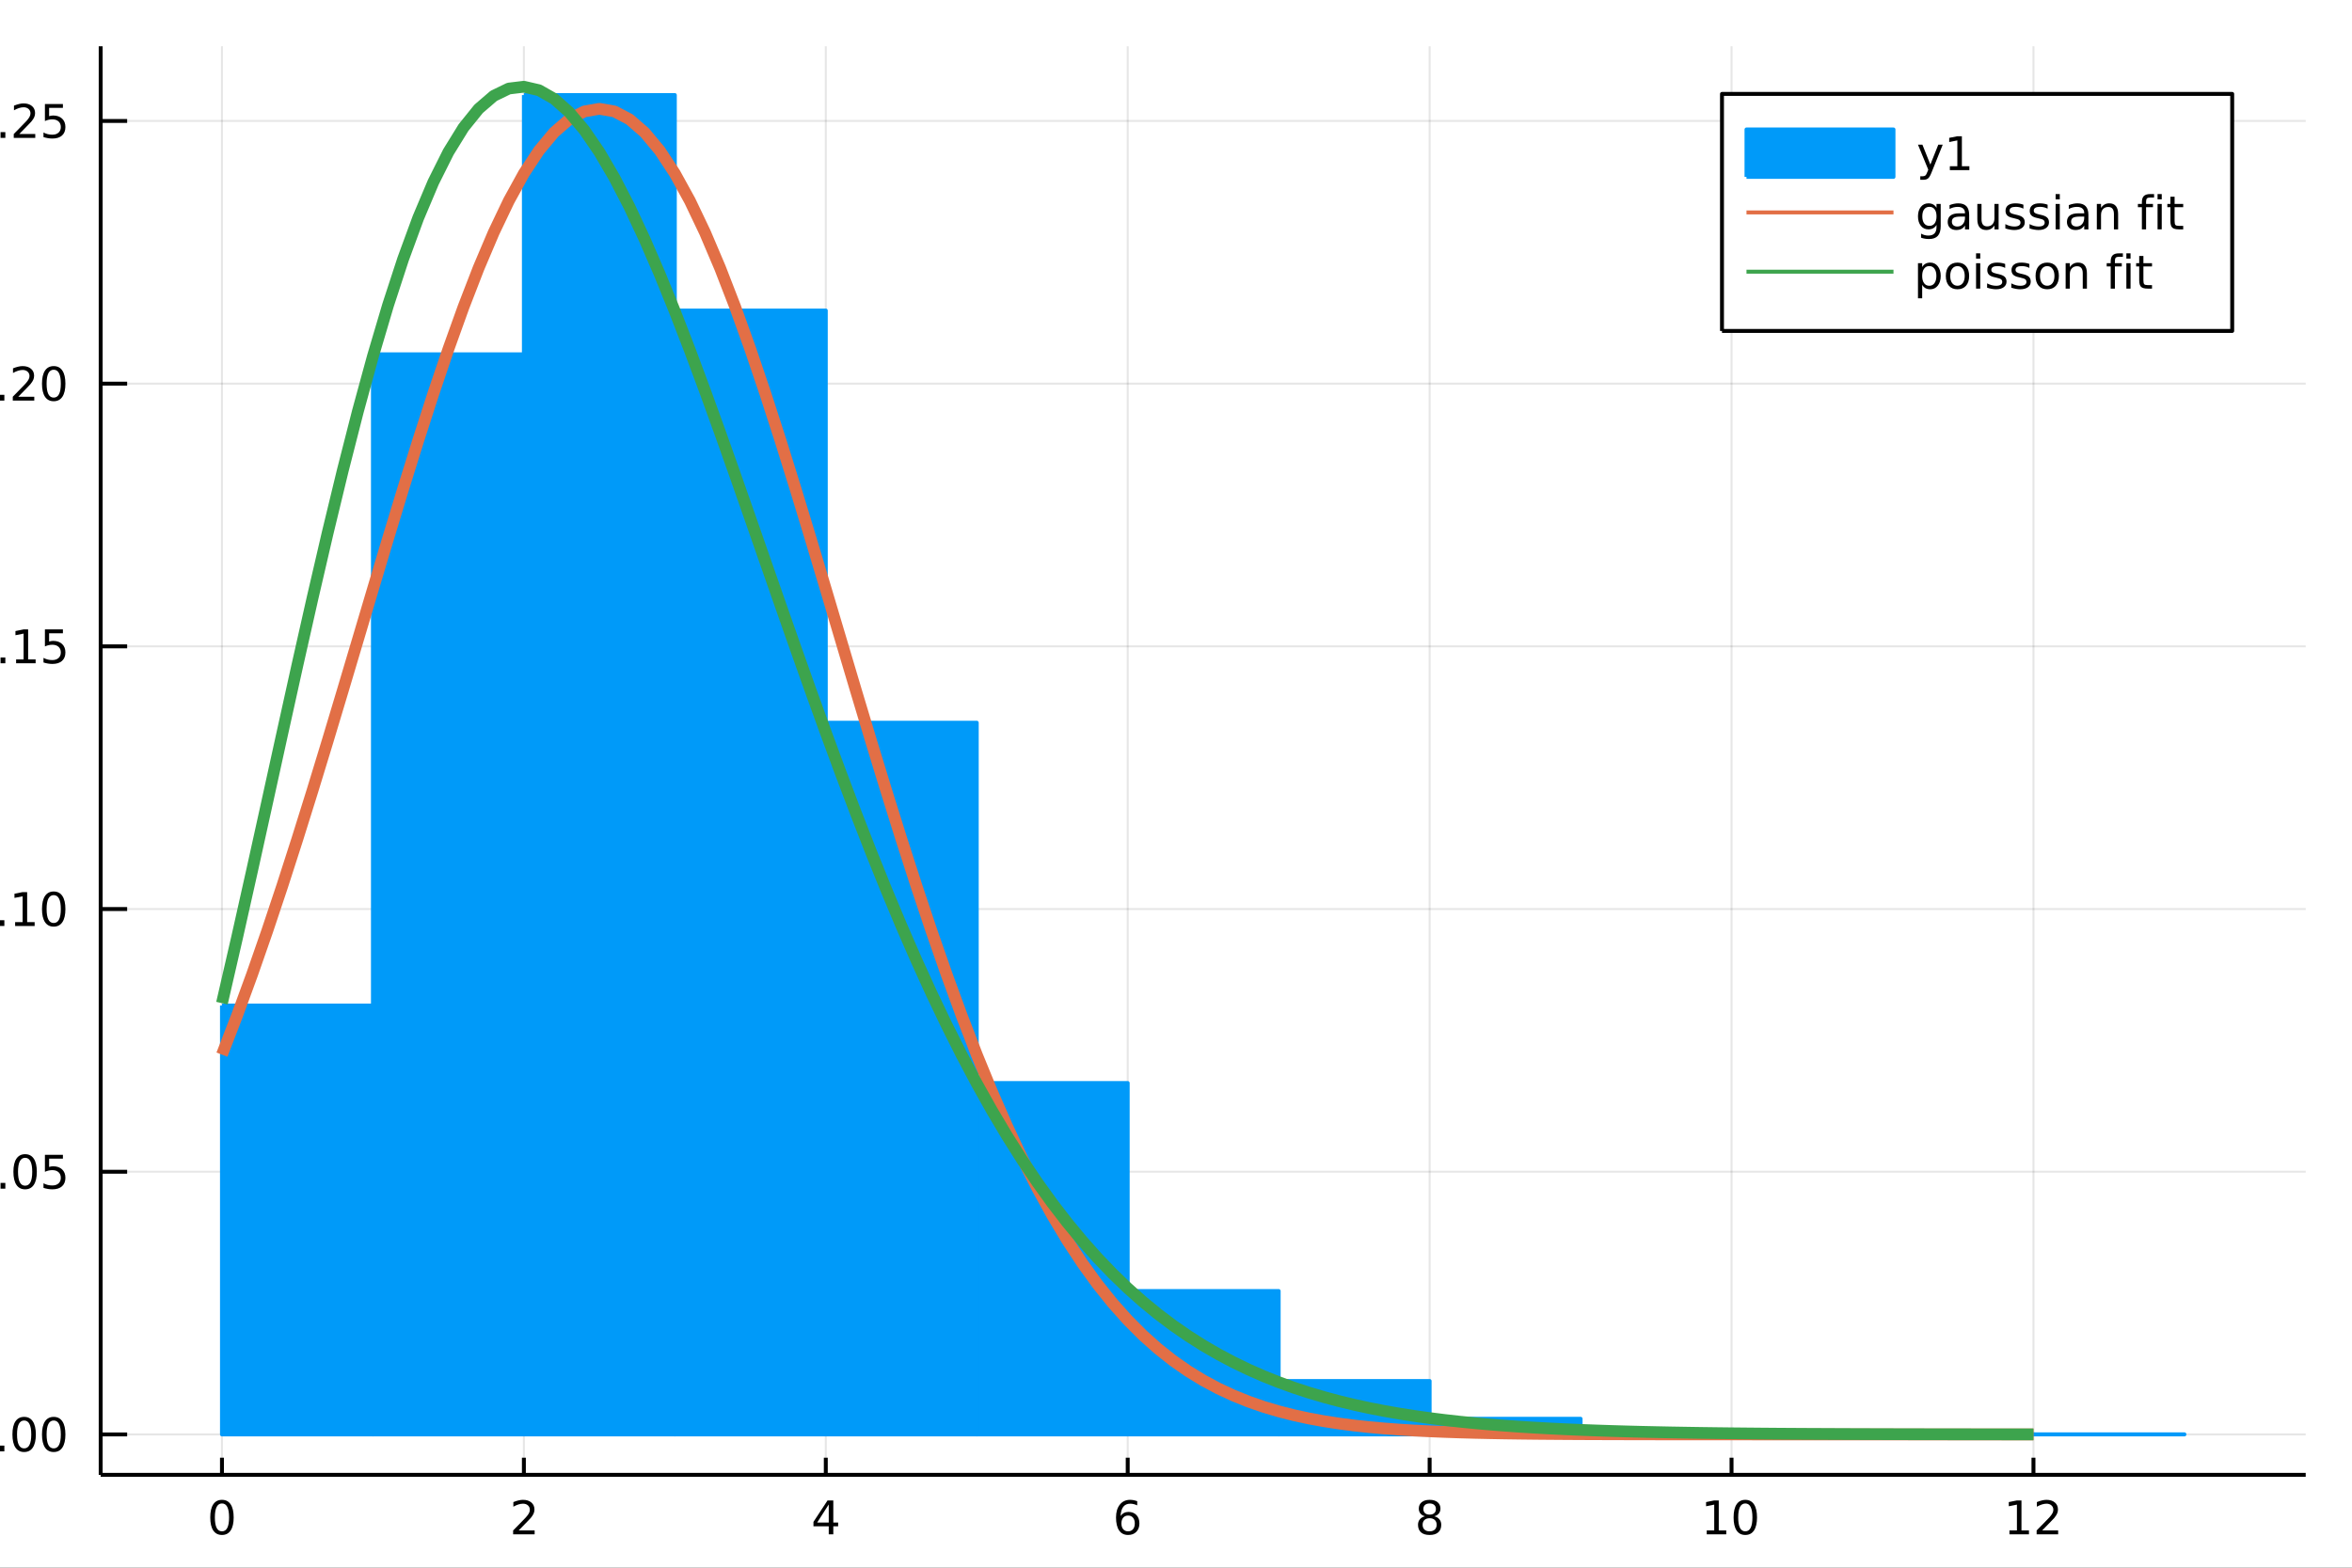 <?xml version="1.0" encoding="utf-8"?>
<svg xmlns="http://www.w3.org/2000/svg" xmlns:xlink="http://www.w3.org/1999/xlink" width="600" height="400" viewBox="0 0 2400 1600">
<rect x="0" y="0" width="2400" height="1600" fill="#333333" stroke="none"/>
<defs>
  <clipPath id="clip630">
    <rect x="0" y="0" width="2400" height="1600"/>
  </clipPath>
</defs>
<path clip-path="url(#clip630)" d="
M0 1600 L2400 1600 L2400 0 L0 0  Z
  " fill="#ffffff" fill-rule="evenodd" fill-opacity="1"/>
<defs>
  <clipPath id="clip631">
    <rect x="480" y="0" width="1681" height="1600"/>
  </clipPath>
</defs>
<path clip-path="url(#clip630)" d="
M102.74 1505.26 L2352.76 1505.26 L2352.76 47.244 L102.74 47.244  Z
  " fill="#ffffff" fill-rule="evenodd" fill-opacity="1"/>
<defs>
  <clipPath id="clip632">
    <rect x="102" y="47" width="2251" height="1459"/>
  </clipPath>
</defs>
<polyline clip-path="url(#clip632)" style="stroke:#000000; stroke-linecap:butt; stroke-linejoin:round; stroke-width:2; stroke-opacity:0.1; fill:none" points="
  226.495,1505.26 226.495,47.244 
  "/>
<polyline clip-path="url(#clip632)" style="stroke:#000000; stroke-linecap:butt; stroke-linejoin:round; stroke-width:2; stroke-opacity:0.1; fill:none" points="
  534.573,1505.26 534.573,47.244 
  "/>
<polyline clip-path="url(#clip632)" style="stroke:#000000; stroke-linecap:butt; stroke-linejoin:round; stroke-width:2; stroke-opacity:0.1; fill:none" points="
  842.651,1505.26 842.651,47.244 
  "/>
<polyline clip-path="url(#clip632)" style="stroke:#000000; stroke-linecap:butt; stroke-linejoin:round; stroke-width:2; stroke-opacity:0.1; fill:none" points="
  1150.73,1505.26 1150.73,47.244 
  "/>
<polyline clip-path="url(#clip632)" style="stroke:#000000; stroke-linecap:butt; stroke-linejoin:round; stroke-width:2; stroke-opacity:0.1; fill:none" points="
  1458.81,1505.26 1458.81,47.244 
  "/>
<polyline clip-path="url(#clip632)" style="stroke:#000000; stroke-linecap:butt; stroke-linejoin:round; stroke-width:2; stroke-opacity:0.1; fill:none" points="
  1766.88,1505.26 1766.88,47.244 
  "/>
<polyline clip-path="url(#clip632)" style="stroke:#000000; stroke-linecap:butt; stroke-linejoin:round; stroke-width:2; stroke-opacity:0.1; fill:none" points="
  2074.96,1505.26 2074.96,47.244 
  "/>
<polyline clip-path="url(#clip630)" style="stroke:#000000; stroke-linecap:butt; stroke-linejoin:round; stroke-width:4; stroke-opacity:1; fill:none" points="
  102.74,1505.26 2352.76,1505.26 
  "/>
<polyline clip-path="url(#clip630)" style="stroke:#000000; stroke-linecap:butt; stroke-linejoin:round; stroke-width:4; stroke-opacity:1; fill:none" points="
  226.495,1505.26 226.495,1487.76 
  "/>
<polyline clip-path="url(#clip630)" style="stroke:#000000; stroke-linecap:butt; stroke-linejoin:round; stroke-width:4; stroke-opacity:1; fill:none" points="
  534.573,1505.26 534.573,1487.76 
  "/>
<polyline clip-path="url(#clip630)" style="stroke:#000000; stroke-linecap:butt; stroke-linejoin:round; stroke-width:4; stroke-opacity:1; fill:none" points="
  842.651,1505.26 842.651,1487.76 
  "/>
<polyline clip-path="url(#clip630)" style="stroke:#000000; stroke-linecap:butt; stroke-linejoin:round; stroke-width:4; stroke-opacity:1; fill:none" points="
  1150.73,1505.26 1150.73,1487.76 
  "/>
<polyline clip-path="url(#clip630)" style="stroke:#000000; stroke-linecap:butt; stroke-linejoin:round; stroke-width:4; stroke-opacity:1; fill:none" points="
  1458.81,1505.26 1458.81,1487.76 
  "/>
<polyline clip-path="url(#clip630)" style="stroke:#000000; stroke-linecap:butt; stroke-linejoin:round; stroke-width:4; stroke-opacity:1; fill:none" points="
  1766.88,1505.26 1766.88,1487.76 
  "/>
<polyline clip-path="url(#clip630)" style="stroke:#000000; stroke-linecap:butt; stroke-linejoin:round; stroke-width:4; stroke-opacity:1; fill:none" points="
  2074.96,1505.26 2074.96,1487.76 
  "/>
<path clip-path="url(#clip630)" d="M226.495 1534.45 Q222.884 1534.45 221.055 1538.02 Q219.25 1541.56 219.25 1548.69 Q219.25 1555.79 221.055 1559.36 Q222.884 1562.9 226.495 1562.9 Q230.129 1562.9 231.935 1559.36 Q233.764 1555.79 233.764 1548.69 Q233.764 1541.56 231.935 1538.02 Q230.129 1534.45 226.495 1534.45 M226.495 1530.75 Q232.305 1530.75 235.361 1535.35 Q238.439 1539.94 238.439 1548.69 Q238.439 1557.41 235.361 1562.02 Q232.305 1566.6 226.495 1566.6 Q220.685 1566.6 217.606 1562.02 Q214.551 1557.41 214.551 1548.69 Q214.551 1539.94 217.606 1535.35 Q220.685 1530.75 226.495 1530.75 Z" fill="#000000" fill-rule="evenodd" fill-opacity="1" /><path clip-path="url(#clip630)" d="M529.226 1562 L545.545 1562 L545.545 1565.93 L523.601 1565.93 L523.601 1562 Q526.263 1559.24 530.846 1554.61 Q535.453 1549.96 536.633 1548.62 Q538.878 1546.09 539.758 1544.36 Q540.661 1542.6 540.661 1540.91 Q540.661 1538.15 538.716 1536.42 Q536.795 1534.68 533.693 1534.68 Q531.494 1534.68 529.04 1535.45 Q526.61 1536.21 523.832 1537.76 L523.832 1533.04 Q526.656 1531.9 529.11 1531.33 Q531.564 1530.75 533.601 1530.75 Q538.971 1530.75 542.165 1533.43 Q545.36 1536.12 545.36 1540.61 Q545.36 1542.74 544.55 1544.66 Q543.763 1546.56 541.656 1549.15 Q541.077 1549.82 537.976 1553.04 Q534.874 1556.23 529.226 1562 Z" fill="#000000" fill-rule="evenodd" fill-opacity="1" /><path clip-path="url(#clip630)" d="M845.66 1535.45 L833.854 1553.89 L845.66 1553.89 L845.66 1535.45 M844.433 1531.37 L850.313 1531.37 L850.313 1553.89 L855.243 1553.89 L855.243 1557.78 L850.313 1557.78 L850.313 1565.93 L845.66 1565.93 L845.66 1557.78 L830.058 1557.78 L830.058 1553.27 L844.433 1531.37 Z" fill="#000000" fill-rule="evenodd" fill-opacity="1" /><path clip-path="url(#clip630)" d="M1151.13 1546.79 Q1147.99 1546.79 1146.13 1548.94 Q1144.3 1551.09 1144.3 1554.84 Q1144.3 1558.57 1146.13 1560.75 Q1147.99 1562.9 1151.13 1562.9 Q1154.28 1562.9 1156.11 1560.75 Q1157.96 1558.57 1157.96 1554.84 Q1157.96 1551.09 1156.11 1548.94 Q1154.28 1546.79 1151.13 1546.79 M1160.42 1532.14 L1160.42 1536.39 Q1158.66 1535.56 1156.85 1535.12 Q1155.07 1534.68 1153.31 1534.68 Q1148.68 1534.68 1146.23 1537.81 Q1143.8 1540.93 1143.45 1547.25 Q1144.81 1545.24 1146.87 1544.17 Q1148.93 1543.08 1151.41 1543.08 Q1156.62 1543.08 1159.63 1546.26 Q1162.66 1549.4 1162.66 1554.84 Q1162.66 1560.17 1159.51 1563.39 Q1156.37 1566.6 1151.13 1566.6 Q1145.14 1566.6 1141.97 1562.02 Q1138.8 1557.41 1138.8 1548.69 Q1138.8 1540.49 1142.68 1535.63 Q1146.57 1530.75 1153.12 1530.75 Q1154.88 1530.75 1156.67 1531.09 Q1158.47 1531.44 1160.42 1532.14 Z" fill="#000000" fill-rule="evenodd" fill-opacity="1" /><path clip-path="url(#clip630)" d="M1458.81 1549.52 Q1455.47 1549.52 1453.55 1551.3 Q1451.65 1553.08 1451.65 1556.21 Q1451.65 1559.33 1453.55 1561.12 Q1455.47 1562.9 1458.81 1562.9 Q1462.14 1562.9 1464.06 1561.12 Q1465.98 1559.31 1465.98 1556.21 Q1465.98 1553.08 1464.06 1551.3 Q1462.16 1549.52 1458.81 1549.52 M1454.13 1547.53 Q1451.12 1546.79 1449.43 1544.73 Q1447.76 1542.67 1447.76 1539.71 Q1447.76 1535.56 1450.7 1533.15 Q1453.67 1530.75 1458.81 1530.75 Q1463.97 1530.75 1466.91 1533.15 Q1469.85 1535.56 1469.85 1539.71 Q1469.85 1542.67 1468.16 1544.73 Q1466.49 1546.79 1463.51 1547.53 Q1466.89 1548.32 1468.76 1550.61 Q1470.66 1552.9 1470.66 1556.21 Q1470.66 1561.23 1467.58 1563.92 Q1464.52 1566.6 1458.81 1566.6 Q1453.09 1566.6 1450.01 1563.92 Q1446.95 1561.23 1446.95 1556.21 Q1446.95 1552.9 1448.85 1550.61 Q1450.75 1548.32 1454.13 1547.53 M1452.42 1540.14 Q1452.42 1542.83 1454.08 1544.33 Q1455.77 1545.84 1458.81 1545.84 Q1461.82 1545.84 1463.51 1544.33 Q1465.22 1542.83 1465.22 1540.14 Q1465.22 1537.46 1463.51 1535.96 Q1461.82 1534.45 1458.81 1534.45 Q1455.77 1534.45 1454.08 1535.96 Q1452.42 1537.46 1452.42 1540.14 Z" fill="#000000" fill-rule="evenodd" fill-opacity="1" /><path clip-path="url(#clip630)" d="M1741.57 1562 L1749.21 1562 L1749.21 1535.63 L1740.9 1537.3 L1740.9 1533.04 L1749.16 1531.37 L1753.84 1531.37 L1753.84 1562 L1761.48 1562 L1761.48 1565.93 L1741.57 1565.93 L1741.57 1562 Z" fill="#000000" fill-rule="evenodd" fill-opacity="1" /><path clip-path="url(#clip630)" d="M1780.92 1534.45 Q1777.31 1534.45 1775.48 1538.02 Q1773.68 1541.56 1773.68 1548.69 Q1773.68 1555.79 1775.48 1559.36 Q1777.31 1562.9 1780.92 1562.9 Q1784.56 1562.9 1786.36 1559.36 Q1788.19 1555.79 1788.19 1548.69 Q1788.19 1541.56 1786.36 1538.02 Q1784.56 1534.45 1780.92 1534.45 M1780.92 1530.75 Q1786.73 1530.75 1789.79 1535.35 Q1792.87 1539.94 1792.87 1548.69 Q1792.87 1557.41 1789.79 1562.02 Q1786.73 1566.6 1780.92 1566.6 Q1775.11 1566.6 1772.03 1562.02 Q1768.98 1557.41 1768.98 1548.69 Q1768.98 1539.94 1772.03 1535.35 Q1775.11 1530.75 1780.92 1530.75 Z" fill="#000000" fill-rule="evenodd" fill-opacity="1" /><path clip-path="url(#clip630)" d="M2050.45 1562 L2058.09 1562 L2058.09 1535.63 L2049.78 1537.3 L2049.78 1533.04 L2058.04 1531.37 L2062.72 1531.37 L2062.72 1562 L2070.36 1562 L2070.36 1565.93 L2050.45 1565.93 L2050.45 1562 Z" fill="#000000" fill-rule="evenodd" fill-opacity="1" /><path clip-path="url(#clip630)" d="M2083.83 1562 L2100.15 1562 L2100.15 1565.93 L2078.2 1565.93 L2078.2 1562 Q2080.86 1559.24 2085.45 1554.61 Q2090.05 1549.96 2091.24 1548.62 Q2093.48 1546.09 2094.36 1544.36 Q2095.26 1542.6 2095.26 1540.91 Q2095.26 1538.15 2093.32 1536.42 Q2091.4 1534.68 2088.3 1534.68 Q2086.1 1534.68 2083.64 1535.45 Q2081.21 1536.21 2078.43 1537.76 L2078.43 1533.04 Q2081.26 1531.9 2083.71 1531.33 Q2086.17 1530.75 2088.2 1530.75 Q2093.57 1530.75 2096.77 1533.43 Q2099.96 1536.12 2099.96 1540.61 Q2099.96 1542.74 2099.15 1544.66 Q2098.36 1546.56 2096.26 1549.15 Q2095.68 1549.82 2092.58 1553.04 Q2089.48 1556.23 2083.83 1562 Z" fill="#000000" fill-rule="evenodd" fill-opacity="1" /><path clip-path="url(#clip630)" d="M1229.71 1621.32 Q1231.9 1617.37 1234.96 1615.49 Q1238.01 1613.62 1242.15 1613.62 Q1247.72 1613.62 1250.74 1617.53 Q1253.77 1621.41 1253.77 1628.61 L1253.77 1650.12 L1247.88 1650.12 L1247.88 1628.8 Q1247.88 1623.67 1246.07 1621.19 Q1244.25 1618.71 1240.53 1618.71 Q1235.98 1618.71 1233.33 1621.73 Q1230.69 1624.76 1230.69 1629.98 L1230.69 1650.12 L1224.8 1650.12 L1224.8 1628.8 Q1224.8 1623.64 1222.99 1621.19 Q1221.18 1618.71 1217.39 1618.71 Q1212.9 1618.71 1210.26 1621.76 Q1207.62 1624.79 1207.62 1629.98 L1207.62 1650.12 L1201.73 1650.12 L1201.73 1614.48 L1207.62 1614.48 L1207.62 1620.01 Q1209.62 1616.74 1212.42 1615.18 Q1215.22 1613.62 1219.07 1613.62 Q1222.96 1613.62 1225.66 1615.59 Q1228.4 1617.56 1229.71 1621.32 Z" fill="#000000" fill-rule="evenodd" fill-opacity="1" /><polyline clip-path="url(#clip632)" style="stroke:#000000; stroke-linecap:butt; stroke-linejoin:round; stroke-width:2; stroke-opacity:0.1; fill:none" points="
  102.74,1464 2352.76,1464 
  "/>
<polyline clip-path="url(#clip632)" style="stroke:#000000; stroke-linecap:butt; stroke-linejoin:round; stroke-width:2; stroke-opacity:0.1; fill:none" points="
  102.74,1195.89 2352.76,1195.89 
  "/>
<polyline clip-path="url(#clip632)" style="stroke:#000000; stroke-linecap:butt; stroke-linejoin:round; stroke-width:2; stroke-opacity:0.1; fill:none" points="
  102.74,927.776 2352.76,927.776 
  "/>
<polyline clip-path="url(#clip632)" style="stroke:#000000; stroke-linecap:butt; stroke-linejoin:round; stroke-width:2; stroke-opacity:0.1; fill:none" points="
  102.74,659.666 2352.76,659.666 
  "/>
<polyline clip-path="url(#clip632)" style="stroke:#000000; stroke-linecap:butt; stroke-linejoin:round; stroke-width:2; stroke-opacity:0.1; fill:none" points="
  102.74,391.556 2352.76,391.556 
  "/>
<polyline clip-path="url(#clip632)" style="stroke:#000000; stroke-linecap:butt; stroke-linejoin:round; stroke-width:2; stroke-opacity:0.1; fill:none" points="
  102.74,123.447 2352.76,123.447 
  "/>
<polyline clip-path="url(#clip630)" style="stroke:#000000; stroke-linecap:butt; stroke-linejoin:round; stroke-width:4; stroke-opacity:1; fill:none" points="
  102.74,1505.26 102.74,47.244 
  "/>
<polyline clip-path="url(#clip630)" style="stroke:#000000; stroke-linecap:butt; stroke-linejoin:round; stroke-width:4; stroke-opacity:1; fill:none" points="
  102.74,1464 129.74,1464 
  "/>
<polyline clip-path="url(#clip630)" style="stroke:#000000; stroke-linecap:butt; stroke-linejoin:round; stroke-width:4; stroke-opacity:1; fill:none" points="
  102.74,1195.89 129.74,1195.89 
  "/>
<polyline clip-path="url(#clip630)" style="stroke:#000000; stroke-linecap:butt; stroke-linejoin:round; stroke-width:4; stroke-opacity:1; fill:none" points="
  102.74,927.776 129.74,927.776 
  "/>
<polyline clip-path="url(#clip630)" style="stroke:#000000; stroke-linecap:butt; stroke-linejoin:round; stroke-width:4; stroke-opacity:1; fill:none" points="
  102.74,659.666 129.74,659.666 
  "/>
<polyline clip-path="url(#clip630)" style="stroke:#000000; stroke-linecap:butt; stroke-linejoin:round; stroke-width:4; stroke-opacity:1; fill:none" points="
  102.74,391.556 129.74,391.556 
  "/>
<polyline clip-path="url(#clip630)" style="stroke:#000000; stroke-linecap:butt; stroke-linejoin:round; stroke-width:4; stroke-opacity:1; fill:none" points="
  102.74,123.447 129.74,123.447 
  "/>
<path clip-path="url(#clip630)" d="M-20.597 1449.79 Q-24.208 1449.79 -26.037 1453.36 Q-27.843 1456.9 -27.843 1464.03 Q-27.843 1471.14 -26.037 1474.7 Q-24.208 1478.24 -20.597 1478.24 Q-16.963 1478.24 -15.158 1474.7 Q-13.329 1471.14 -13.329 1464.03 Q-13.329 1456.9 -15.158 1453.36 Q-16.963 1449.79 -20.597 1449.79 M-20.597 1446.09 Q-14.787 1446.09 -11.732 1450.7 Q-8.653 1455.28 -8.653 1464.03 Q-8.653 1472.76 -11.732 1477.36 Q-14.787 1481.95 -20.597 1481.95 Q-26.407 1481.95 -29.486 1477.36 Q-32.542 1472.76 -32.542 1464.03 Q-32.542 1455.28 -29.486 1450.7 Q-26.407 1446.09 -20.597 1446.09 Z" fill="#000000" fill-rule="evenodd" fill-opacity="1" /><path clip-path="url(#clip630)" d="M-0.435 1475.4 L4.449 1475.4 L4.449 1481.28 L-0.435 1481.28 L-0.435 1475.4 Z" fill="#000000" fill-rule="evenodd" fill-opacity="1" /><path clip-path="url(#clip630)" d="M24.634 1449.79 Q21.023 1449.79 19.194 1453.36 Q17.389 1456.9 17.389 1464.03 Q17.389 1471.14 19.194 1474.7 Q21.023 1478.24 24.634 1478.24 Q28.268 1478.24 30.074 1474.7 Q31.902 1471.14 31.902 1464.03 Q31.902 1456.9 30.074 1453.36 Q28.268 1449.79 24.634 1449.79 M24.634 1446.09 Q30.444 1446.09 33.5 1450.7 Q36.578 1455.28 36.578 1464.03 Q36.578 1472.76 33.5 1477.36 Q30.444 1481.95 24.634 1481.95 Q18.824 1481.95 15.745 1477.36 Q12.69 1472.76 12.69 1464.03 Q12.69 1455.28 15.745 1450.7 Q18.824 1446.09 24.634 1446.09 Z" fill="#000000" fill-rule="evenodd" fill-opacity="1" /><path clip-path="url(#clip630)" d="M54.796 1449.79 Q51.185 1449.79 49.356 1453.36 Q47.55 1456.9 47.55 1464.03 Q47.55 1471.14 49.356 1474.7 Q51.185 1478.24 54.796 1478.24 Q58.43 1478.24 60.236 1474.7 Q62.064 1471.14 62.064 1464.03 Q62.064 1456.9 60.236 1453.36 Q58.43 1449.79 54.796 1449.79 M54.796 1446.09 Q60.606 1446.09 63.661 1450.7 Q66.74 1455.28 66.74 1464.03 Q66.74 1472.76 63.661 1477.36 Q60.606 1481.95 54.796 1481.95 Q48.986 1481.95 45.907 1477.36 Q42.851 1472.76 42.851 1464.03 Q42.851 1455.28 45.907 1450.7 Q48.986 1446.09 54.796 1446.09 Z" fill="#000000" fill-rule="evenodd" fill-opacity="1" /><path clip-path="url(#clip630)" d="M-19.602 1181.68 Q-23.213 1181.68 -25.042 1185.25 Q-26.847 1188.79 -26.847 1195.92 Q-26.847 1203.03 -25.042 1206.59 Q-23.213 1210.13 -19.602 1210.13 Q-15.968 1210.13 -14.162 1206.59 Q-12.334 1203.03 -12.334 1195.92 Q-12.334 1188.79 -14.162 1185.25 Q-15.968 1181.68 -19.602 1181.68 M-19.602 1177.98 Q-13.792 1177.98 -10.736 1182.59 Q-7.658 1187.17 -7.658 1195.92 Q-7.658 1204.65 -10.736 1209.25 Q-13.792 1213.84 -19.602 1213.84 Q-25.412 1213.84 -28.491 1209.25 Q-31.546 1204.65 -31.546 1195.92 Q-31.546 1187.17 -28.491 1182.59 Q-25.412 1177.98 -19.602 1177.98 Z" fill="#000000" fill-rule="evenodd" fill-opacity="1" /><path clip-path="url(#clip630)" d="M0.56 1207.29 L5.444 1207.29 L5.444 1213.17 L0.56 1213.17 L0.56 1207.29 Z" fill="#000000" fill-rule="evenodd" fill-opacity="1" /><path clip-path="url(#clip630)" d="M25.629 1181.68 Q22.018 1181.68 20.189 1185.25 Q18.384 1188.79 18.384 1195.92 Q18.384 1203.03 20.189 1206.59 Q22.018 1210.13 25.629 1210.13 Q29.264 1210.13 31.069 1206.59 Q32.898 1203.03 32.898 1195.92 Q32.898 1188.79 31.069 1185.25 Q29.264 1181.68 25.629 1181.68 M25.629 1177.98 Q31.439 1177.98 34.495 1182.59 Q37.574 1187.17 37.574 1195.92 Q37.574 1204.65 34.495 1209.25 Q31.439 1213.84 25.629 1213.84 Q19.819 1213.84 16.74 1209.25 Q13.685 1204.65 13.685 1195.92 Q13.685 1187.17 16.74 1182.59 Q19.819 1177.98 25.629 1177.98 Z" fill="#000000" fill-rule="evenodd" fill-opacity="1" /><path clip-path="url(#clip630)" d="M45.837 1178.61 L64.194 1178.61 L64.194 1182.54 L50.12 1182.54 L50.12 1191.01 Q51.138 1190.67 52.157 1190.5 Q53.175 1190.32 54.194 1190.32 Q59.981 1190.32 63.361 1193.49 Q66.74 1196.66 66.74 1202.08 Q66.74 1207.66 63.268 1210.76 Q59.796 1213.84 53.476 1213.84 Q51.3 1213.84 49.032 1213.47 Q46.787 1213.1 44.379 1212.36 L44.379 1207.66 Q46.462 1208.79 48.685 1209.35 Q50.907 1209.9 53.384 1209.9 Q57.388 1209.9 59.726 1207.8 Q62.064 1205.69 62.064 1202.08 Q62.064 1198.47 59.726 1196.36 Q57.388 1194.25 53.384 1194.25 Q51.509 1194.25 49.634 1194.67 Q47.782 1195.09 45.837 1195.97 L45.837 1178.61 Z" fill="#000000" fill-rule="evenodd" fill-opacity="1" /><path clip-path="url(#clip630)" d="M-20.597 913.575 Q-24.208 913.575 -26.037 917.139 Q-27.843 920.681 -27.843 927.811 Q-27.843 934.917 -26.037 938.482 Q-24.208 942.023 -20.597 942.023 Q-16.963 942.023 -15.158 938.482 Q-13.329 934.917 -13.329 927.811 Q-13.329 920.681 -15.158 917.139 Q-16.963 913.575 -20.597 913.575 M-20.597 909.871 Q-14.787 909.871 -11.732 914.477 Q-8.653 919.061 -8.653 927.811 Q-8.653 936.537 -11.732 941.144 Q-14.787 945.727 -20.597 945.727 Q-26.407 945.727 -29.486 941.144 Q-32.542 936.537 -32.542 927.811 Q-32.542 919.061 -29.486 914.477 Q-26.407 909.871 -20.597 909.871 Z" fill="#000000" fill-rule="evenodd" fill-opacity="1" /><path clip-path="url(#clip630)" d="M-0.435 939.176 L4.449 939.176 L4.449 945.056 L-0.435 945.056 L-0.435 939.176 Z" fill="#000000" fill-rule="evenodd" fill-opacity="1" /><path clip-path="url(#clip630)" d="M15.444 941.121 L23.083 941.121 L23.083 914.755 L14.773 916.422 L14.773 912.162 L23.037 910.496 L27.713 910.496 L27.713 941.121 L35.351 941.121 L35.351 945.056 L15.444 945.056 L15.444 941.121 Z" fill="#000000" fill-rule="evenodd" fill-opacity="1" /><path clip-path="url(#clip630)" d="M54.796 913.575 Q51.185 913.575 49.356 917.139 Q47.55 920.681 47.55 927.811 Q47.55 934.917 49.356 938.482 Q51.185 942.023 54.796 942.023 Q58.43 942.023 60.236 938.482 Q62.064 934.917 62.064 927.811 Q62.064 920.681 60.236 917.139 Q58.43 913.575 54.796 913.575 M54.796 909.871 Q60.606 909.871 63.661 914.477 Q66.74 919.061 66.74 927.811 Q66.74 936.537 63.661 941.144 Q60.606 945.727 54.796 945.727 Q48.986 945.727 45.907 941.144 Q42.851 936.537 42.851 927.811 Q42.851 919.061 45.907 914.477 Q48.986 909.871 54.796 909.871 Z" fill="#000000" fill-rule="evenodd" fill-opacity="1" /><path clip-path="url(#clip630)" d="M-19.602 645.465 Q-23.213 645.465 -25.042 649.03 Q-26.847 652.571 -26.847 659.701 Q-26.847 666.807 -25.042 670.372 Q-23.213 673.914 -19.602 673.914 Q-15.968 673.914 -14.162 670.372 Q-12.334 666.807 -12.334 659.701 Q-12.334 652.571 -14.162 649.03 Q-15.968 645.465 -19.602 645.465 M-19.602 641.761 Q-13.792 641.761 -10.736 646.368 Q-7.658 650.951 -7.658 659.701 Q-7.658 668.428 -10.736 673.034 Q-13.792 677.617 -19.602 677.617 Q-25.412 677.617 -28.491 673.034 Q-31.546 668.428 -31.546 659.701 Q-31.546 650.951 -28.491 646.368 Q-25.412 641.761 -19.602 641.761 Z" fill="#000000" fill-rule="evenodd" fill-opacity="1" /><path clip-path="url(#clip630)" d="M0.56 671.067 L5.444 671.067 L5.444 676.946 L0.56 676.946 L0.56 671.067 Z" fill="#000000" fill-rule="evenodd" fill-opacity="1" /><path clip-path="url(#clip630)" d="M16.439 673.011 L24.078 673.011 L24.078 646.645 L15.768 648.312 L15.768 644.053 L24.032 642.386 L28.708 642.386 L28.708 673.011 L36.347 673.011 L36.347 676.946 L16.439 676.946 L16.439 673.011 Z" fill="#000000" fill-rule="evenodd" fill-opacity="1" /><path clip-path="url(#clip630)" d="M45.837 642.386 L64.194 642.386 L64.194 646.321 L50.12 646.321 L50.12 654.793 Q51.138 654.446 52.157 654.284 Q53.175 654.099 54.194 654.099 Q59.981 654.099 63.361 657.27 Q66.74 660.442 66.74 665.858 Q66.74 671.437 63.268 674.539 Q59.796 677.617 53.476 677.617 Q51.3 677.617 49.032 677.247 Q46.787 676.877 44.379 676.136 L44.379 671.437 Q46.462 672.571 48.685 673.127 Q50.907 673.682 53.384 673.682 Q57.388 673.682 59.726 671.576 Q62.064 669.469 62.064 665.858 Q62.064 662.247 59.726 660.141 Q57.388 658.034 53.384 658.034 Q51.509 658.034 49.634 658.451 Q47.782 658.868 45.837 659.747 L45.837 642.386 Z" fill="#000000" fill-rule="evenodd" fill-opacity="1" /><path clip-path="url(#clip630)" d="M-20.597 377.355 Q-24.208 377.355 -26.037 380.92 Q-27.843 384.462 -27.843 391.591 Q-27.843 398.698 -26.037 402.262 Q-24.208 405.804 -20.597 405.804 Q-16.963 405.804 -15.158 402.262 Q-13.329 398.698 -13.329 391.591 Q-13.329 384.462 -15.158 380.92 Q-16.963 377.355 -20.597 377.355 M-20.597 373.651 Q-14.787 373.651 -11.732 378.258 Q-8.653 382.841 -8.653 391.591 Q-8.653 400.318 -11.732 404.924 Q-14.787 409.508 -20.597 409.508 Q-26.407 409.508 -29.486 404.924 Q-32.542 400.318 -32.542 391.591 Q-32.542 382.841 -29.486 378.258 Q-26.407 373.651 -20.597 373.651 Z" fill="#000000" fill-rule="evenodd" fill-opacity="1" /><path clip-path="url(#clip630)" d="M-0.435 402.957 L4.449 402.957 L4.449 408.836 L-0.435 408.836 L-0.435 402.957 Z" fill="#000000" fill-rule="evenodd" fill-opacity="1" /><path clip-path="url(#clip630)" d="M18.662 404.901 L34.981 404.901 L34.981 408.836 L13.037 408.836 L13.037 404.901 Q15.699 402.147 20.282 397.517 Q24.889 392.864 26.069 391.522 Q28.314 388.999 29.194 387.262 Q30.097 385.503 30.097 383.813 Q30.097 381.059 28.152 379.323 Q26.231 377.587 23.129 377.587 Q20.93 377.587 18.477 378.35 Q16.046 379.114 13.268 380.665 L13.268 375.943 Q16.092 374.809 18.546 374.23 Q21 373.651 23.037 373.651 Q28.407 373.651 31.602 376.337 Q34.796 379.022 34.796 383.512 Q34.796 385.642 33.986 387.563 Q33.199 389.462 31.092 392.054 Q30.514 392.725 27.412 395.943 Q24.31 399.137 18.662 404.901 Z" fill="#000000" fill-rule="evenodd" fill-opacity="1" /><path clip-path="url(#clip630)" d="M54.796 377.355 Q51.185 377.355 49.356 380.92 Q47.55 384.462 47.55 391.591 Q47.55 398.698 49.356 402.262 Q51.185 405.804 54.796 405.804 Q58.43 405.804 60.236 402.262 Q62.064 398.698 62.064 391.591 Q62.064 384.462 60.236 380.92 Q58.43 377.355 54.796 377.355 M54.796 373.651 Q60.606 373.651 63.661 378.258 Q66.74 382.841 66.74 391.591 Q66.74 400.318 63.661 404.924 Q60.606 409.508 54.796 409.508 Q48.986 409.508 45.907 404.924 Q42.851 400.318 42.851 391.591 Q42.851 382.841 45.907 378.258 Q48.986 373.651 54.796 373.651 Z" fill="#000000" fill-rule="evenodd" fill-opacity="1" /><path clip-path="url(#clip630)" d="M-19.602 109.245 Q-23.213 109.245 -25.042 112.81 Q-26.847 116.352 -26.847 123.481 Q-26.847 130.588 -25.042 134.153 Q-23.213 137.694 -19.602 137.694 Q-15.968 137.694 -14.162 134.153 Q-12.334 130.588 -12.334 123.481 Q-12.334 116.352 -14.162 112.81 Q-15.968 109.245 -19.602 109.245 M-19.602 105.542 Q-13.792 105.542 -10.736 110.148 Q-7.658 114.731 -7.658 123.481 Q-7.658 132.208 -10.736 136.815 Q-13.792 141.398 -19.602 141.398 Q-25.412 141.398 -28.491 136.815 Q-31.546 132.208 -31.546 123.481 Q-31.546 114.731 -28.491 110.148 Q-25.412 105.542 -19.602 105.542 Z" fill="#000000" fill-rule="evenodd" fill-opacity="1" /><path clip-path="url(#clip630)" d="M0.56 134.847 L5.444 134.847 L5.444 140.727 L0.56 140.727 L0.56 134.847 Z" fill="#000000" fill-rule="evenodd" fill-opacity="1" /><path clip-path="url(#clip630)" d="M19.657 136.792 L35.976 136.792 L35.976 140.727 L14.032 140.727 L14.032 136.792 Q16.694 134.037 21.277 129.407 Q25.884 124.755 27.064 123.412 Q29.31 120.889 30.189 119.153 Q31.092 117.394 31.092 115.704 Q31.092 112.949 29.148 111.213 Q27.227 109.477 24.125 109.477 Q21.926 109.477 19.472 110.241 Q17.041 111.005 14.264 112.556 L14.264 107.833 Q17.088 106.699 19.541 106.12 Q21.995 105.542 24.032 105.542 Q29.402 105.542 32.597 108.227 Q35.791 110.912 35.791 115.403 Q35.791 117.532 34.981 119.454 Q34.194 121.352 32.088 123.944 Q31.509 124.616 28.407 127.833 Q25.305 131.028 19.657 136.792 Z" fill="#000000" fill-rule="evenodd" fill-opacity="1" /><path clip-path="url(#clip630)" d="M45.837 106.167 L64.194 106.167 L64.194 110.102 L50.12 110.102 L50.12 118.574 Q51.138 118.227 52.157 118.065 Q53.175 117.88 54.194 117.88 Q59.981 117.88 63.361 121.051 Q66.74 124.222 66.74 129.639 Q66.74 135.217 63.268 138.319 Q59.796 141.398 53.476 141.398 Q51.3 141.398 49.032 141.028 Q46.787 140.657 44.379 139.917 L44.379 135.217 Q46.462 136.352 48.685 136.907 Q50.907 137.463 53.384 137.463 Q57.388 137.463 59.726 135.356 Q62.064 133.25 62.064 129.639 Q62.064 126.028 59.726 123.921 Q57.388 121.815 53.384 121.815 Q51.509 121.815 49.634 122.231 Q47.782 122.648 45.837 123.528 L45.837 106.167 Z" fill="#000000" fill-rule="evenodd" fill-opacity="1" /><path clip-path="url(#clip630)" d="M-125.034 840.657 L-107.178 840.657 L-107.178 832.573 Q-107.178 828.085 -109.502 825.634 Q-111.825 823.183 -116.122 823.183 Q-120.387 823.183 -122.711 825.634 Q-125.034 828.085 -125.034 832.573 L-125.034 840.657 M-130.318 847.086 L-130.318 832.573 Q-130.318 824.584 -126.689 820.51 Q-123.093 816.404 -116.122 816.404 Q-109.088 816.404 -105.491 820.51 Q-101.895 824.584 -101.895 832.573 L-101.895 840.657 L-82.798 840.657 L-82.798 847.086 L-130.318 847.086 Z" fill="#000000" fill-rule="evenodd" fill-opacity="1" /><path clip-path="url(#clip630)" d="M-132.259 793.965 Q-124.939 798.23 -117.777 800.298 Q-110.616 802.367 -103.263 802.367 Q-95.911 802.367 -88.686 800.298 Q-81.493 798.198 -74.204 793.965 L-74.204 799.057 Q-81.684 803.831 -88.909 806.219 Q-96.134 808.574 -103.263 808.574 Q-110.361 808.574 -117.554 806.219 Q-124.748 803.863 -132.259 799.057 L-132.259 793.965 Z" fill="#000000" fill-rule="evenodd" fill-opacity="1" /><path clip-path="url(#clip630)" d="M-111.603 754.847 Q-115.549 752.651 -117.427 749.596 Q-119.305 746.54 -119.305 742.402 Q-119.305 736.832 -115.39 733.809 Q-111.507 730.785 -104.314 730.785 L-82.798 730.785 L-82.798 736.673 L-104.123 736.673 Q-109.247 736.673 -111.73 738.487 Q-114.212 740.302 -114.212 744.026 Q-114.212 748.577 -111.189 751.219 Q-108.165 753.861 -102.945 753.861 L-82.798 753.861 L-82.798 759.749 L-104.123 759.749 Q-109.279 759.749 -111.73 761.563 Q-114.212 763.377 -114.212 767.165 Q-114.212 771.653 -111.157 774.295 Q-108.133 776.936 -102.945 776.936 L-82.798 776.936 L-82.798 782.825 L-118.446 782.825 L-118.446 776.936 L-112.908 776.936 Q-116.186 774.931 -117.745 772.13 Q-119.305 769.329 -119.305 765.478 Q-119.305 761.595 -117.332 758.89 Q-115.358 756.152 -111.603 754.847 Z" fill="#000000" fill-rule="evenodd" fill-opacity="1" /><path clip-path="url(#clip630)" d="M-132.259 720.027 L-132.259 714.934 Q-124.748 710.16 -117.554 707.805 Q-110.361 705.418 -103.263 705.418 Q-96.134 705.418 -88.909 707.805 Q-81.684 710.16 -74.204 714.934 L-74.204 720.027 Q-81.493 715.794 -88.686 713.725 Q-95.911 711.624 -103.263 711.624 Q-110.616 711.624 -117.777 713.725 Q-124.939 715.794 -132.259 720.027 Z" fill="#000000" fill-rule="evenodd" fill-opacity="1" /><path clip-path="url(#clip632)" d="
M226.495 1026.27 L226.495 1464 L380.534 1464 L380.534 1026.27 L226.495 1026.27 L226.495 1026.27  Z
  " fill="#009af9" fill-rule="evenodd" fill-opacity="1"/>
<polyline clip-path="url(#clip632)" style="stroke:#009af9; stroke-linecap:butt; stroke-linejoin:round; stroke-width:4; stroke-opacity:1; fill:none" points="
  226.495,1026.27 226.495,1464 380.534,1464 380.534,1026.27 226.495,1026.27 
  "/>
<path clip-path="url(#clip632)" d="
M380.534 361.648 L380.534 1464 L534.573 1464 L534.573 361.648 L380.534 361.648 L380.534 361.648  Z
  " fill="#009af9" fill-rule="evenodd" fill-opacity="1"/>
<polyline clip-path="url(#clip632)" style="stroke:#009af9; stroke-linecap:butt; stroke-linejoin:round; stroke-width:4; stroke-opacity:1; fill:none" points="
  380.534,361.648 380.534,1464 534.573,1464 534.573,361.648 380.534,361.648 
  "/>
<path clip-path="url(#clip632)" d="
M534.573 97.025 L534.573 1464 L688.612 1464 L688.612 97.025 L534.573 97.025 L534.573 97.025  Z
  " fill="#009af9" fill-rule="evenodd" fill-opacity="1"/>
<polyline clip-path="url(#clip632)" style="stroke:#009af9; stroke-linecap:butt; stroke-linejoin:round; stroke-width:4; stroke-opacity:1; fill:none" points="
  534.573,97.025 534.573,1464 688.612,1464 688.612,97.025 534.573,97.025 
  "/>
<path clip-path="url(#clip632)" d="
M688.612 316.936 L688.612 1464 L842.651 1464 L842.651 316.936 L688.612 316.936 L688.612 316.936  Z
  " fill="#009af9" fill-rule="evenodd" fill-opacity="1"/>
<polyline clip-path="url(#clip632)" style="stroke:#009af9; stroke-linecap:butt; stroke-linejoin:round; stroke-width:4; stroke-opacity:1; fill:none" points="
  688.612,316.936 688.612,1464 842.651,1464 842.651,316.936 688.612,316.936 
  "/>
<path clip-path="url(#clip632)" d="
M842.651 737.596 L842.651 1464 L996.69 1464 L996.69 737.596 L842.651 737.596 L842.651 737.596  Z
  " fill="#009af9" fill-rule="evenodd" fill-opacity="1"/>
<polyline clip-path="url(#clip632)" style="stroke:#009af9; stroke-linecap:butt; stroke-linejoin:round; stroke-width:4; stroke-opacity:1; fill:none" points="
  842.651,737.596 842.651,1464 996.69,1464 996.69,737.596 842.651,737.596 
  "/>
<path clip-path="url(#clip632)" d="
M996.69 1105.33 L996.69 1464 L1150.73 1464 L1150.73 1105.33 L996.69 1105.33 L996.69 1105.33  Z
  " fill="#009af9" fill-rule="evenodd" fill-opacity="1"/>
<polyline clip-path="url(#clip632)" style="stroke:#009af9; stroke-linecap:butt; stroke-linejoin:round; stroke-width:4; stroke-opacity:1; fill:none" points="
  996.69,1105.33 996.69,1464 1150.73,1464 1150.73,1105.33 996.69,1105.33 
  "/>
<path clip-path="url(#clip632)" d="
M1150.73 1317.62 L1150.73 1464 L1304.77 1464 L1304.77 1317.62 L1150.73 1317.62 L1150.73 1317.62  Z
  " fill="#009af9" fill-rule="evenodd" fill-opacity="1"/>
<polyline clip-path="url(#clip632)" style="stroke:#009af9; stroke-linecap:butt; stroke-linejoin:round; stroke-width:4; stroke-opacity:1; fill:none" points="
  1150.73,1317.62 1150.73,1464 1304.77,1464 1304.77,1317.62 1150.73,1317.62 
  "/>
<path clip-path="url(#clip632)" d="
M1304.77 1409.46 L1304.77 1464 L1458.81 1464 L1458.81 1409.46 L1304.77 1409.46 L1304.77 1409.46  Z
  " fill="#009af9" fill-rule="evenodd" fill-opacity="1"/>
<polyline clip-path="url(#clip632)" style="stroke:#009af9; stroke-linecap:butt; stroke-linejoin:round; stroke-width:4; stroke-opacity:1; fill:none" points="
  1304.77,1409.46 1304.77,1464 1458.81,1464 1458.81,1409.46 1304.77,1409.46 
  "/>
<path clip-path="url(#clip632)" d="
M1458.81 1448 L1458.81 1464 L1612.85 1464 L1612.85 1448 L1458.81 1448 L1458.81 1448  Z
  " fill="#009af9" fill-rule="evenodd" fill-opacity="1"/>
<polyline clip-path="url(#clip632)" style="stroke:#009af9; stroke-linecap:butt; stroke-linejoin:round; stroke-width:4; stroke-opacity:1; fill:none" points="
  1458.81,1448 1458.81,1464 1612.85,1464 1612.85,1448 1458.81,1448 
  "/>
<path clip-path="url(#clip632)" d="
M1612.85 1459.49 L1612.85 1464 L1766.88 1464 L1766.88 1459.49 L1612.85 1459.49 L1612.85 1459.49  Z
  " fill="#009af9" fill-rule="evenodd" fill-opacity="1"/>
<polyline clip-path="url(#clip632)" style="stroke:#009af9; stroke-linecap:butt; stroke-linejoin:round; stroke-width:4; stroke-opacity:1; fill:none" points="
  1612.85,1459.49 1612.85,1464 1766.88,1464 1766.88,1459.49 1612.85,1459.49 
  "/>
<path clip-path="url(#clip632)" d="
M1766.88 1462.76 L1766.88 1464 L1920.92 1464 L1920.92 1462.76 L1766.88 1462.76 L1766.88 1462.76  Z
  " fill="#009af9" fill-rule="evenodd" fill-opacity="1"/>
<polyline clip-path="url(#clip632)" style="stroke:#009af9; stroke-linecap:butt; stroke-linejoin:round; stroke-width:4; stroke-opacity:1; fill:none" points="
  1766.88,1462.76 1766.88,1464 1920.92,1464 1920.92,1462.76 1766.88,1462.76 
  "/>
<path clip-path="url(#clip632)" d="
M1920.92 1463.73 L1920.92 1464 L2074.96 1464 L2074.96 1463.73 L1920.92 1463.73 L1920.92 1463.73  Z
  " fill="#009af9" fill-rule="evenodd" fill-opacity="1"/>
<polyline clip-path="url(#clip632)" style="stroke:#009af9; stroke-linecap:butt; stroke-linejoin:round; stroke-width:4; stroke-opacity:1; fill:none" points="
  1920.92,1463.73 1920.92,1464 2074.96,1464 2074.96,1463.73 1920.92,1463.73 
  "/>
<path clip-path="url(#clip632)" d="
M2074.96 1463.89 L2074.96 1464 L2229 1464 L2229 1463.89 L2074.96 1463.89 L2074.96 1463.89  Z
  " fill="#009af9" fill-rule="evenodd" fill-opacity="1"/>
<polyline clip-path="url(#clip632)" style="stroke:#009af9; stroke-linecap:butt; stroke-linejoin:round; stroke-width:4; stroke-opacity:1; fill:none" points="
  2074.96,1463.89 2074.96,1464 2229,1464 2229,1463.89 2074.96,1463.89 
  "/>
<polyline clip-path="url(#clip632)" style="stroke:#e26f46; stroke-linecap:butt; stroke-linejoin:round; stroke-width:12; stroke-opacity:1; fill:none" points="
  226.495,1076.37 241.899,1036.46 257.303,994.319 272.707,950.087 288.111,903.935 303.514,856.074 318.918,806.758 334.322,756.278 349.726,704.963 365.13,653.176 
  380.534,601.315 395.938,549.8 411.342,499.076 426.746,449.603 442.15,401.851 457.553,356.291 472.957,313.389 488.361,273.595 503.765,237.342 519.169,205.031 
  534.573,177.027 549.977,153.652 565.381,135.178 580.785,121.823 596.188,113.746 611.592,111.043 626.996,113.746 642.4,121.823 657.804,135.178 673.208,153.652 
  688.612,177.027 704.016,205.031 719.42,237.342 734.823,273.595 750.227,313.389 765.631,356.291 781.035,401.851 796.439,449.603 811.843,499.076 827.247,549.8 
  842.651,601.315 858.055,653.176 873.459,704.963 888.862,756.278 904.266,806.758 919.67,856.074 935.074,903.935 950.478,950.087 965.882,994.319 981.286,1036.46 
  996.69,1076.37 1012.09,1113.96 1027.5,1149.16 1042.9,1181.96 1058.31,1212.34 1073.71,1240.35 1089.11,1266.04 1104.52,1289.47 1119.92,1310.75 1135.32,1329.97 
  1150.73,1347.24 1166.13,1362.7 1181.54,1376.46 1196.94,1388.65 1212.34,1399.41 1227.75,1408.85 1243.15,1417.09 1258.56,1424.27 1273.96,1430.48 1289.36,1435.83 
  1304.77,1440.42 1320.17,1444.35 1335.58,1447.68 1350.98,1450.5 1366.38,1452.88 1381.79,1454.88 1397.19,1456.55 1412.59,1457.93 1428,1459.08 1443.4,1460.03 
  1458.81,1460.81 1474.21,1461.44 1489.61,1461.96 1505.02,1462.38 1520.42,1462.71 1535.83,1462.99 1551.23,1463.2 1566.63,1463.38 1582.04,1463.51 1597.44,1463.62 
  1612.85,1463.71 1628.25,1463.77 1643.65,1463.82 1659.06,1463.86 1674.46,1463.9 1689.86,1463.92 1705.27,1463.94 1720.67,1463.95 1736.08,1463.96 1751.48,1463.97 
  1766.88,1463.98 1782.29,1463.98 1797.69,1463.99 1813.1,1463.99 1828.5,1463.99 1843.9,1463.99 1859.31,1463.99 1874.71,1463.99 1890.12,1463.99 1905.52,1463.99 
  1920.92,1463.99 1936.33,1463.99 1951.73,1463.99 1967.13,1463.99 1982.54,1464 1997.94,1464 2013.35,1464 2028.75,1464 2044.15,1464 2059.56,1464 
  2074.96,1464 
  "/>
<polyline clip-path="url(#clip632)" style="stroke:#3da44d; stroke-linecap:butt; stroke-linejoin:round; stroke-width:12; stroke-opacity:1; fill:none" points="
  226.495,1023.84 241.899,956.935 257.303,888.195 272.707,818.389 288.111,748.298 303.514,678.703 318.918,610.368 334.322,544.026 349.726,480.37 365.13,420.037 
  380.534,363.606 395.938,311.585 411.342,264.411 426.746,222.444 442.15,185.964 457.553,155.175 472.957,130.203 488.361,111.1 503.765,97.849 519.169,90.366 
  534.573,88.509 549.977,92.079 565.381,100.832 580.785,114.483 596.188,132.713 611.592,155.175 626.996,181.502 642.4,211.314 657.804,244.222 673.208,279.832 
  688.612,317.756 704.016,357.611 719.42,399.024 734.823,441.637 750.227,485.111 765.631,529.123 781.035,573.375 796.439,617.589 811.843,661.513 827.247,704.917 
  842.651,747.596 858.055,789.371 873.459,830.084 888.862,869.601 904.266,907.811 919.67,944.622 935.074,979.963 950.478,1013.78 965.882,1046.04 981.286,1076.71 
  996.69,1105.8 1012.09,1133.3 1027.5,1159.23 1042.9,1183.62 1058.31,1206.5 1073.71,1227.92 1089.11,1247.91 1104.52,1266.53 1119.92,1283.84 1135.32,1299.89 
  1150.73,1314.75 1166.13,1328.46 1181.54,1341.11 1196.94,1352.74 1212.34,1363.41 1227.75,1373.2 1243.15,1382.14 1258.56,1390.31 1273.96,1397.76 1289.36,1404.54 
  1304.77,1410.69 1320.17,1416.27 1335.58,1421.33 1350.98,1425.89 1366.38,1430.01 1381.79,1433.73 1397.19,1437.07 1412.59,1440.07 1428,1442.77 1443.4,1445.18 
  1458.81,1447.34 1474.21,1449.27 1489.61,1450.99 1505.02,1452.52 1520.42,1453.88 1535.83,1455.09 1551.23,1456.17 1566.63,1457.12 1582.04,1457.96 1597.44,1458.71 
  1612.85,1459.37 1628.25,1459.95 1643.65,1460.46 1659.06,1460.91 1674.46,1461.31 1689.86,1461.65 1705.27,1461.96 1720.67,1462.22 1736.08,1462.46 1751.48,1462.66 
  1766.88,1462.84 1782.29,1462.99 1797.69,1463.13 1813.1,1463.25 1828.5,1463.35 1843.9,1463.44 1859.31,1463.51 1874.71,1463.58 1890.12,1463.64 1905.52,1463.69 
  1920.92,1463.73 1936.33,1463.77 1951.73,1463.8 1967.13,1463.83 1982.54,1463.85 1997.94,1463.87 2013.35,1463.89 2028.75,1463.91 2044.15,1463.92 2059.56,1463.93 
  2074.96,1463.94 
  "/>
<path clip-path="url(#clip630)" d="
M1757.13 337.765 L2277.76 337.765 L2277.76 95.845 L1757.13 95.845  Z
  " fill="#ffffff" fill-rule="evenodd" fill-opacity="1"/>
<polyline clip-path="url(#clip630)" style="stroke:#000000; stroke-linecap:butt; stroke-linejoin:round; stroke-width:4; stroke-opacity:1; fill:none" points="
  1757.13,337.765 2277.76,337.765 2277.76,95.845 1757.13,95.845 1757.13,337.765 
  "/>
<path clip-path="url(#clip630)" d="
M1782.13 180.517 L1932.13 180.517 L1932.13 132.133 L1782.13 132.133 L1782.13 180.517  Z
  " fill="#009af9" fill-rule="evenodd" fill-opacity="1"/>
<polyline clip-path="url(#clip630)" style="stroke:#009af9; stroke-linecap:butt; stroke-linejoin:round; stroke-width:4; stroke-opacity:1; fill:none" points="
  1782.13,180.517 1932.13,180.517 1932.13,132.133 1782.13,132.133 1782.13,180.517 
  "/>
<path clip-path="url(#clip630)" d="M1970.97 176.012 Q1969.17 180.642 1967.46 182.054 Q1965.74 183.466 1962.87 183.466 L1959.47 183.466 L1959.47 179.901 L1961.97 179.901 Q1963.73 179.901 1964.7 179.068 Q1965.67 178.234 1966.85 175.132 L1967.62 173.188 L1957.13 147.679 L1961.65 147.679 L1969.75 167.957 L1977.85 147.679 L1982.36 147.679 L1970.97 176.012 Z" fill="#000000" fill-rule="evenodd" fill-opacity="1" /><path clip-path="url(#clip630)" d="M1989.65 169.669 L1997.29 169.669 L1997.29 143.304 L1988.98 144.971 L1988.98 140.711 L1997.25 139.045 L2001.92 139.045 L2001.92 169.669 L2009.56 169.669 L2009.56 173.605 L1989.65 173.605 L1989.65 169.669 Z" fill="#000000" fill-rule="evenodd" fill-opacity="1" /><polyline clip-path="url(#clip630)" style="stroke:#e26f46; stroke-linecap:butt; stroke-linejoin:round; stroke-width:4; stroke-opacity:1; fill:none" points="
  1782.13,216.805 1932.13,216.805 
  "/>
<path clip-path="url(#clip630)" d="M1976.04 220.821 Q1976.04 216.191 1974.12 213.645 Q1972.22 211.099 1968.77 211.099 Q1965.35 211.099 1963.43 213.645 Q1961.53 216.191 1961.53 220.821 Q1961.53 225.427 1963.43 227.974 Q1965.35 230.52 1968.77 230.52 Q1972.22 230.52 1974.12 227.974 Q1976.04 225.427 1976.04 220.821 M1980.3 230.867 Q1980.3 237.487 1977.36 240.705 Q1974.42 243.946 1968.36 243.946 Q1966.11 243.946 1964.12 243.598 Q1962.13 243.274 1960.26 242.58 L1960.26 238.436 Q1962.13 239.455 1963.96 239.941 Q1965.79 240.427 1967.69 240.427 Q1971.88 240.427 1973.96 238.228 Q1976.04 236.052 1976.04 231.631 L1976.04 229.524 Q1974.72 231.816 1972.66 232.95 Q1970.6 234.085 1967.73 234.085 Q1962.96 234.085 1960.05 230.45 Q1957.13 226.816 1957.13 220.821 Q1957.13 214.802 1960.05 211.168 Q1962.96 207.534 1967.73 207.534 Q1970.6 207.534 1972.66 208.668 Q1974.72 209.802 1976.04 212.094 L1976.04 208.159 L1980.3 208.159 L1980.3 230.867 Z" fill="#000000" fill-rule="evenodd" fill-opacity="1" /><path clip-path="url(#clip630)" d="M2000.86 221.052 Q1995.7 221.052 1993.71 222.233 Q1991.71 223.413 1991.71 226.261 Q1991.71 228.529 1993.2 229.872 Q1994.7 231.191 1997.27 231.191 Q2000.81 231.191 2002.94 228.691 Q2005.09 226.168 2005.09 222.001 L2005.09 221.052 L2000.86 221.052 M2009.35 219.293 L2009.35 234.085 L2005.09 234.085 L2005.09 230.149 Q2003.64 232.511 2001.46 233.645 Q1999.28 234.756 1996.14 234.756 Q1992.15 234.756 1989.79 232.534 Q1987.46 230.288 1987.46 226.538 Q1987.46 222.163 1990.37 219.941 Q1993.31 217.719 1999.12 217.719 L2005.09 217.719 L2005.09 217.302 Q2005.09 214.363 2003.15 212.765 Q2001.23 211.145 1997.73 211.145 Q1995.51 211.145 1993.4 211.677 Q1991.3 212.21 1989.35 213.275 L1989.35 209.339 Q1991.69 208.437 1993.89 207.997 Q1996.09 207.534 1998.17 207.534 Q2003.8 207.534 2006.58 210.45 Q2009.35 213.367 2009.35 219.293 Z" fill="#000000" fill-rule="evenodd" fill-opacity="1" /><path clip-path="url(#clip630)" d="M2017.69 223.853 L2017.69 208.159 L2021.95 208.159 L2021.95 223.691 Q2021.95 227.372 2023.38 229.224 Q2024.82 231.052 2027.69 231.052 Q2031.14 231.052 2033.13 228.853 Q2035.14 226.654 2035.14 222.858 L2035.14 208.159 L2039.4 208.159 L2039.4 234.085 L2035.14 234.085 L2035.14 230.103 Q2033.59 232.464 2031.53 233.622 Q2029.49 234.756 2026.78 234.756 Q2022.32 234.756 2020 231.978 Q2017.69 229.2 2017.69 223.853 M2028.4 207.534 L2028.4 207.534 Z" fill="#000000" fill-rule="evenodd" fill-opacity="1" /><path clip-path="url(#clip630)" d="M2064.7 208.923 L2064.7 212.95 Q2062.89 212.025 2060.95 211.562 Q2059.01 211.099 2056.92 211.099 Q2053.75 211.099 2052.15 212.071 Q2050.58 213.043 2050.58 214.987 Q2050.58 216.469 2051.71 217.325 Q2052.85 218.159 2056.27 218.923 L2057.73 219.247 Q2062.27 220.219 2064.17 222.001 Q2066.09 223.761 2066.09 226.932 Q2066.09 230.543 2063.22 232.649 Q2060.37 234.756 2055.37 234.756 Q2053.29 234.756 2051.02 234.339 Q2048.77 233.946 2046.27 233.136 L2046.27 228.737 Q2048.64 229.964 2050.93 230.589 Q2053.22 231.191 2055.46 231.191 Q2058.47 231.191 2060.09 230.173 Q2061.71 229.131 2061.71 227.256 Q2061.71 225.52 2060.53 224.594 Q2059.38 223.668 2055.42 222.812 L2053.94 222.464 Q2049.98 221.631 2048.22 219.918 Q2046.46 218.182 2046.46 215.173 Q2046.46 211.515 2049.05 209.525 Q2051.64 207.534 2056.41 207.534 Q2058.77 207.534 2060.86 207.881 Q2062.94 208.228 2064.7 208.923 Z" fill="#000000" fill-rule="evenodd" fill-opacity="1" /><path clip-path="url(#clip630)" d="M2089.4 208.923 L2089.4 212.95 Q2087.59 212.025 2085.65 211.562 Q2083.7 211.099 2081.62 211.099 Q2078.45 211.099 2076.85 212.071 Q2075.28 213.043 2075.28 214.987 Q2075.28 216.469 2076.41 217.325 Q2077.55 218.159 2080.97 218.923 L2082.43 219.247 Q2086.97 220.219 2088.87 222.001 Q2090.79 223.761 2090.79 226.932 Q2090.79 230.543 2087.92 232.649 Q2085.07 234.756 2080.07 234.756 Q2077.99 234.756 2075.72 234.339 Q2073.47 233.946 2070.97 233.136 L2070.97 228.737 Q2073.33 229.964 2075.63 230.589 Q2077.92 231.191 2080.16 231.191 Q2083.17 231.191 2084.79 230.173 Q2086.41 229.131 2086.41 227.256 Q2086.41 225.52 2085.23 224.594 Q2084.08 223.668 2080.12 222.812 L2078.64 222.464 Q2074.68 221.631 2072.92 219.918 Q2071.16 218.182 2071.16 215.173 Q2071.16 211.515 2073.75 209.525 Q2076.34 207.534 2081.11 207.534 Q2083.47 207.534 2085.56 207.881 Q2087.64 208.228 2089.4 208.923 Z" fill="#000000" fill-rule="evenodd" fill-opacity="1" /><path clip-path="url(#clip630)" d="M2097.57 208.159 L2101.83 208.159 L2101.83 234.085 L2097.57 234.085 L2097.57 208.159 M2097.57 198.066 L2101.83 198.066 L2101.83 203.46 L2097.57 203.46 L2097.57 198.066 Z" fill="#000000" fill-rule="evenodd" fill-opacity="1" /><path clip-path="url(#clip630)" d="M2122.52 221.052 Q2117.36 221.052 2115.37 222.233 Q2113.38 223.413 2113.38 226.261 Q2113.38 228.529 2114.86 229.872 Q2116.37 231.191 2118.94 231.191 Q2122.48 231.191 2124.61 228.691 Q2126.76 226.168 2126.76 222.001 L2126.76 221.052 L2122.52 221.052 M2131.02 219.293 L2131.02 234.085 L2126.76 234.085 L2126.76 230.149 Q2125.3 232.511 2123.13 233.645 Q2120.95 234.756 2117.8 234.756 Q2113.82 234.756 2111.46 232.534 Q2109.12 230.288 2109.12 226.538 Q2109.12 222.163 2112.04 219.941 Q2114.98 217.719 2120.79 217.719 L2126.76 217.719 L2126.76 217.302 Q2126.76 214.363 2124.82 212.765 Q2122.89 211.145 2119.4 211.145 Q2117.18 211.145 2115.07 211.677 Q2112.96 212.21 2111.02 213.275 L2111.02 209.339 Q2113.36 208.437 2115.56 207.997 Q2117.76 207.534 2119.84 207.534 Q2125.46 207.534 2128.24 210.45 Q2131.02 213.367 2131.02 219.293 Z" fill="#000000" fill-rule="evenodd" fill-opacity="1" /><path clip-path="url(#clip630)" d="M2161.34 218.437 L2161.34 234.085 L2157.08 234.085 L2157.08 218.575 Q2157.08 214.895 2155.65 213.066 Q2154.21 211.238 2151.34 211.238 Q2147.89 211.238 2145.9 213.437 Q2143.91 215.636 2143.91 219.432 L2143.91 234.085 L2139.63 234.085 L2139.63 208.159 L2143.91 208.159 L2143.91 212.187 Q2145.44 209.849 2147.5 208.691 Q2149.58 207.534 2152.29 207.534 Q2156.76 207.534 2159.05 210.312 Q2161.34 213.066 2161.34 218.437 Z" fill="#000000" fill-rule="evenodd" fill-opacity="1" /><path clip-path="url(#clip630)" d="M2198.03 198.066 L2198.03 201.608 L2193.96 201.608 Q2191.67 201.608 2190.76 202.534 Q2189.88 203.46 2189.88 205.867 L2189.88 208.159 L2196.9 208.159 L2196.9 211.469 L2189.88 211.469 L2189.88 234.085 L2185.6 234.085 L2185.6 211.469 L2181.53 211.469 L2181.53 208.159 L2185.6 208.159 L2185.6 206.353 Q2185.6 202.025 2187.62 200.057 Q2189.63 198.066 2194.01 198.066 L2198.03 198.066 Z" fill="#000000" fill-rule="evenodd" fill-opacity="1" /><path clip-path="url(#clip630)" d="M2201.6 208.159 L2205.86 208.159 L2205.86 234.085 L2201.6 234.085 L2201.6 208.159 M2201.6 198.066 L2205.86 198.066 L2205.86 203.46 L2201.6 203.46 L2201.6 198.066 Z" fill="#000000" fill-rule="evenodd" fill-opacity="1" /><path clip-path="url(#clip630)" d="M2218.98 200.798 L2218.98 208.159 L2227.76 208.159 L2227.76 211.469 L2218.98 211.469 L2218.98 225.543 Q2218.98 228.714 2219.84 229.617 Q2220.72 230.52 2223.38 230.52 L2227.76 230.52 L2227.76 234.085 L2223.38 234.085 Q2218.45 234.085 2216.57 232.256 Q2214.7 230.404 2214.7 225.543 L2214.7 211.469 L2211.57 211.469 L2211.57 208.159 L2214.7 208.159 L2214.7 200.798 L2218.98 200.798 Z" fill="#000000" fill-rule="evenodd" fill-opacity="1" /><polyline clip-path="url(#clip630)" style="stroke:#3da44d; stroke-linecap:butt; stroke-linejoin:round; stroke-width:4; stroke-opacity:1; fill:none" points="
  1782.13,277.285 1932.13,277.285 
  "/>
<path clip-path="url(#clip630)" d="M1961.41 290.676 L1961.41 304.426 L1957.13 304.426 L1957.13 268.639 L1961.41 268.639 L1961.41 272.574 Q1962.76 270.259 1964.79 269.148 Q1966.85 268.014 1969.7 268.014 Q1974.42 268.014 1977.36 271.764 Q1980.33 275.514 1980.33 281.625 Q1980.33 287.736 1977.36 291.486 Q1974.42 295.236 1969.7 295.236 Q1966.85 295.236 1964.79 294.125 Q1962.76 292.991 1961.41 290.676 M1975.9 281.625 Q1975.9 276.926 1973.96 274.264 Q1972.04 271.579 1968.66 271.579 Q1965.28 271.579 1963.34 274.264 Q1961.41 276.926 1961.41 281.625 Q1961.41 286.324 1963.34 289.009 Q1965.28 291.671 1968.66 291.671 Q1972.04 291.671 1973.96 289.009 Q1975.9 286.324 1975.9 281.625 Z" fill="#000000" fill-rule="evenodd" fill-opacity="1" /><path clip-path="url(#clip630)" d="M1997.43 271.625 Q1994.01 271.625 1992.02 274.31 Q1990.02 276.972 1990.02 281.625 Q1990.02 286.278 1991.99 288.963 Q1993.98 291.625 1997.43 291.625 Q2000.83 291.625 2002.83 288.94 Q2004.82 286.254 2004.82 281.625 Q2004.82 277.018 2002.83 274.333 Q2000.83 271.625 1997.43 271.625 M1997.43 268.014 Q2002.99 268.014 2006.16 271.625 Q2009.33 275.236 2009.33 281.625 Q2009.33 287.991 2006.16 291.625 Q2002.99 295.236 1997.43 295.236 Q1991.85 295.236 1988.68 291.625 Q1985.53 287.991 1985.53 281.625 Q1985.53 275.236 1988.68 271.625 Q1991.85 268.014 1997.43 268.014 Z" fill="#000000" fill-rule="evenodd" fill-opacity="1" /><path clip-path="url(#clip630)" d="M2016.39 268.639 L2020.65 268.639 L2020.65 294.565 L2016.39 294.565 L2016.39 268.639 M2016.39 258.546 L2020.65 258.546 L2020.65 263.94 L2016.39 263.94 L2016.39 258.546 Z" fill="#000000" fill-rule="evenodd" fill-opacity="1" /><path clip-path="url(#clip630)" d="M2046.09 269.403 L2046.09 273.43 Q2044.28 272.505 2042.34 272.042 Q2040.39 271.579 2038.31 271.579 Q2035.14 271.579 2033.54 272.551 Q2031.97 273.523 2031.97 275.467 Q2031.97 276.949 2033.1 277.805 Q2034.24 278.639 2037.66 279.403 L2039.12 279.727 Q2043.66 280.699 2045.56 282.481 Q2047.48 284.241 2047.48 287.412 Q2047.48 291.023 2044.61 293.129 Q2041.76 295.236 2036.76 295.236 Q2034.68 295.236 2032.41 294.819 Q2030.16 294.426 2027.66 293.616 L2027.66 289.217 Q2030.02 290.444 2032.32 291.069 Q2034.61 291.671 2036.85 291.671 Q2039.86 291.671 2041.48 290.653 Q2043.1 289.611 2043.1 287.736 Q2043.1 286 2041.92 285.074 Q2040.77 284.148 2036.81 283.292 L2035.33 282.944 Q2031.37 282.111 2029.61 280.398 Q2027.85 278.662 2027.85 275.653 Q2027.85 271.995 2030.44 270.005 Q2033.03 268.014 2037.8 268.014 Q2040.16 268.014 2042.25 268.361 Q2044.33 268.708 2046.09 269.403 Z" fill="#000000" fill-rule="evenodd" fill-opacity="1" /><path clip-path="url(#clip630)" d="M2070.79 269.403 L2070.79 273.43 Q2068.98 272.505 2067.04 272.042 Q2065.09 271.579 2063.01 271.579 Q2059.84 271.579 2058.24 272.551 Q2056.67 273.523 2056.67 275.467 Q2056.67 276.949 2057.8 277.805 Q2058.94 278.639 2062.36 279.403 L2063.82 279.727 Q2068.36 280.699 2070.26 282.481 Q2072.18 284.241 2072.18 287.412 Q2072.18 291.023 2069.31 293.129 Q2066.46 295.236 2061.46 295.236 Q2059.38 295.236 2057.11 294.819 Q2054.86 294.426 2052.36 293.616 L2052.36 289.217 Q2054.72 290.444 2057.02 291.069 Q2059.31 291.671 2061.55 291.671 Q2064.56 291.671 2066.18 290.653 Q2067.8 289.611 2067.8 287.736 Q2067.8 286 2066.62 285.074 Q2065.46 284.148 2061.51 283.292 L2060.02 282.944 Q2056.07 282.111 2054.31 280.398 Q2052.55 278.662 2052.55 275.653 Q2052.55 271.995 2055.14 270.005 Q2057.73 268.014 2062.5 268.014 Q2064.86 268.014 2066.95 268.361 Q2069.03 268.708 2070.79 269.403 Z" fill="#000000" fill-rule="evenodd" fill-opacity="1" /><path clip-path="url(#clip630)" d="M2089.01 271.625 Q2085.58 271.625 2083.59 274.31 Q2081.6 276.972 2081.6 281.625 Q2081.6 286.278 2083.57 288.963 Q2085.56 291.625 2089.01 291.625 Q2092.41 291.625 2094.4 288.94 Q2096.39 286.254 2096.39 281.625 Q2096.39 277.018 2094.4 274.333 Q2092.41 271.625 2089.01 271.625 M2089.01 268.014 Q2094.56 268.014 2097.73 271.625 Q2100.9 275.236 2100.9 281.625 Q2100.9 287.991 2097.73 291.625 Q2094.56 295.236 2089.01 295.236 Q2083.43 295.236 2080.26 291.625 Q2077.11 287.991 2077.11 281.625 Q2077.11 275.236 2080.26 271.625 Q2083.43 268.014 2089.01 268.014 Z" fill="#000000" fill-rule="evenodd" fill-opacity="1" /><path clip-path="url(#clip630)" d="M2129.51 278.917 L2129.51 294.565 L2125.26 294.565 L2125.26 279.055 Q2125.26 275.375 2123.82 273.546 Q2122.39 271.718 2119.51 271.718 Q2116.07 271.718 2114.08 273.917 Q2112.08 276.116 2112.08 279.912 L2112.08 294.565 L2107.8 294.565 L2107.8 268.639 L2112.08 268.639 L2112.08 272.667 Q2113.61 270.329 2115.67 269.171 Q2117.76 268.014 2120.46 268.014 Q2124.93 268.014 2127.22 270.792 Q2129.51 273.546 2129.51 278.917 Z" fill="#000000" fill-rule="evenodd" fill-opacity="1" /><path clip-path="url(#clip630)" d="M2166.2 258.546 L2166.2 262.088 L2162.13 262.088 Q2159.84 262.088 2158.94 263.014 Q2158.06 263.94 2158.06 266.347 L2158.06 268.639 L2165.07 268.639 L2165.07 271.949 L2158.06 271.949 L2158.06 294.565 L2153.77 294.565 L2153.77 271.949 L2149.7 271.949 L2149.7 268.639 L2153.77 268.639 L2153.77 266.833 Q2153.77 262.505 2155.79 260.537 Q2157.8 258.546 2162.18 258.546 L2166.2 258.546 Z" fill="#000000" fill-rule="evenodd" fill-opacity="1" /><path clip-path="url(#clip630)" d="M2169.77 268.639 L2174.03 268.639 L2174.03 294.565 L2169.77 294.565 L2169.77 268.639 M2169.77 258.546 L2174.03 258.546 L2174.03 263.94 L2169.77 263.94 L2169.77 258.546 Z" fill="#000000" fill-rule="evenodd" fill-opacity="1" /><path clip-path="url(#clip630)" d="M2187.15 261.278 L2187.15 268.639 L2195.93 268.639 L2195.93 271.949 L2187.15 271.949 L2187.15 286.023 Q2187.15 289.194 2188.01 290.097 Q2188.89 291 2191.55 291 L2195.93 291 L2195.93 294.565 L2191.55 294.565 Q2186.62 294.565 2184.75 292.736 Q2182.87 290.884 2182.87 286.023 L2182.87 271.949 L2179.75 271.949 L2179.75 268.639 L2182.87 268.639 L2182.87 261.278 L2187.15 261.278 Z" fill="#000000" fill-rule="evenodd" fill-opacity="1" /></svg>
